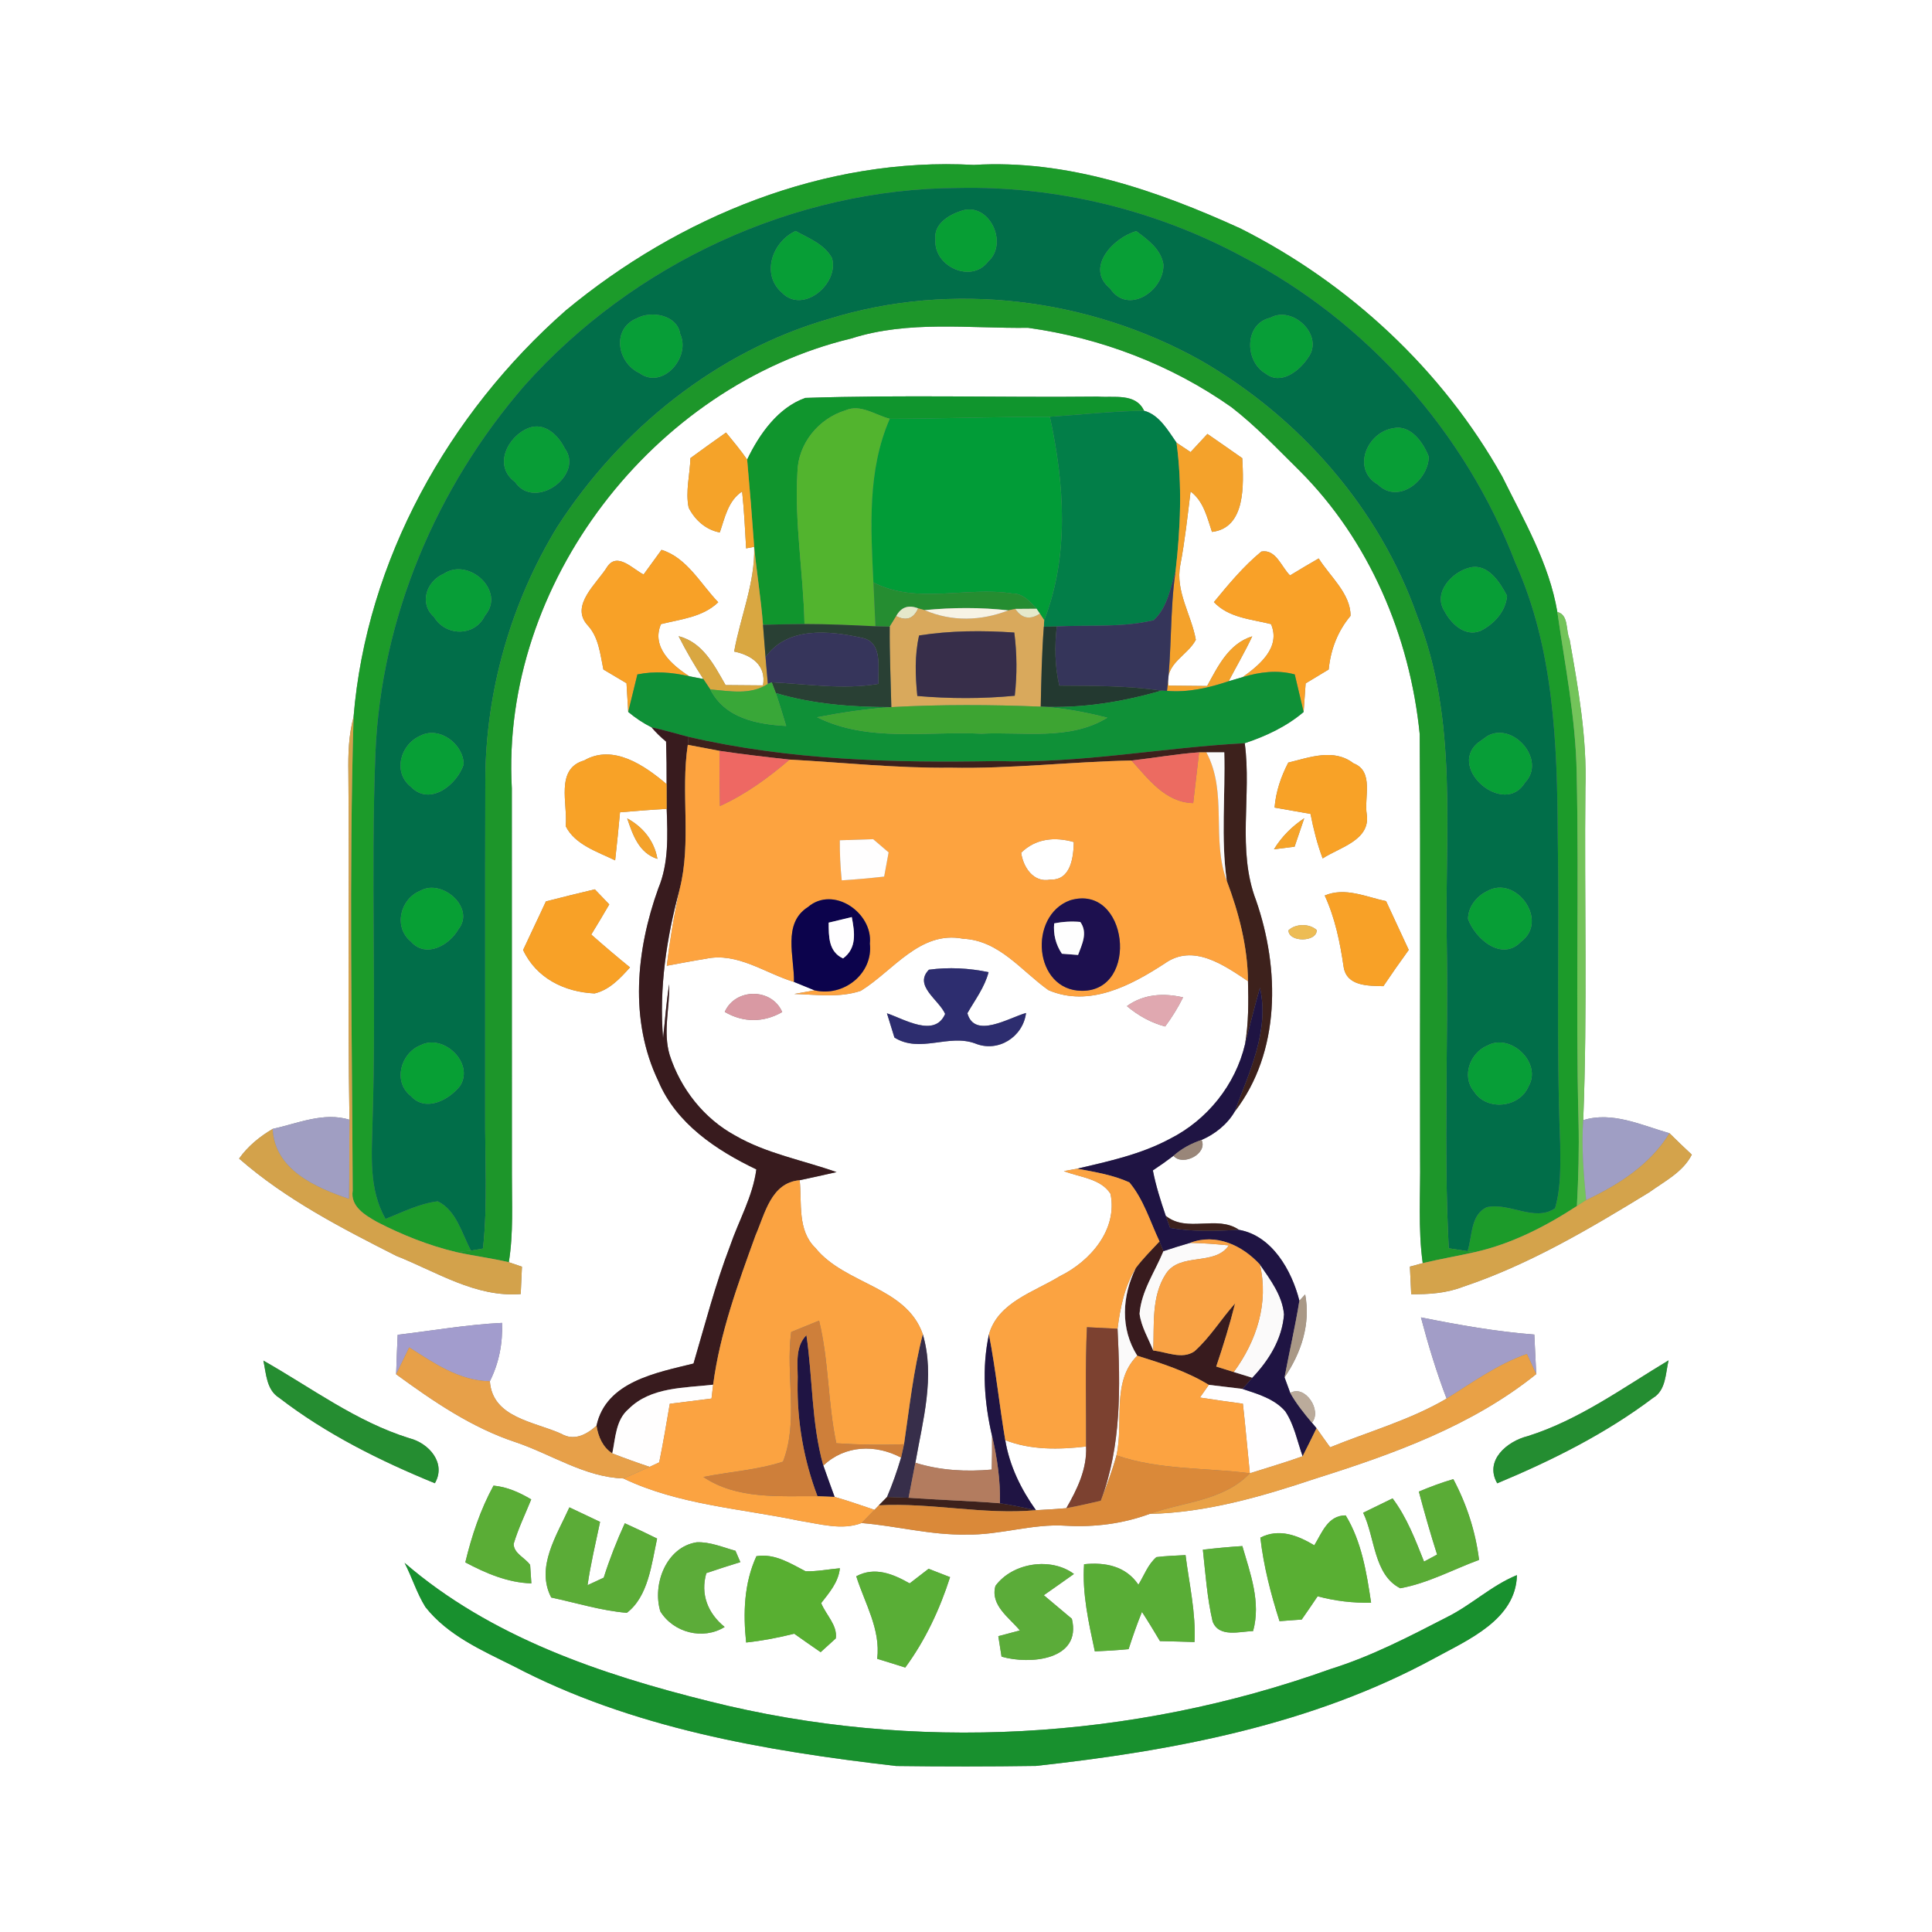 <?xml version="1.0" encoding="UTF-8" ?>
<!DOCTYPE svg PUBLIC "-//W3C//DTD SVG 1.1//EN" "http://www.w3.org/Graphics/SVG/1.1/DTD/svg11.dtd">
<svg width="250pt" height="250pt" viewBox="0 0 250 250" version="1.1" xmlns="http://www.w3.org/2000/svg">
<rect x="0" y="0" width="250" height="250" fill="#808080" stroke="none"/>
<g id="#ffffffff">
<path fill="#ffffff" opacity="1.00" d=" M 0.00 0.00 L 250.00 0.00 L 250.00 250.00 L 0.00 250.00 L 0.00 0.00 M 73.19 40.19 C 58.03 53.53 47.41 72.51 45.75 92.78 C 45.11 95.13 45.04 97.58 45.08 100.00 C 45.22 114.96 44.97 129.93 45.22 144.89 C 41.88 143.86 38.53 145.37 35.29 146.08 C 33.61 147.07 32.08 148.31 30.94 149.92 C 36.97 155.20 44.18 158.91 51.28 162.51 C 56.48 164.57 61.56 167.91 67.38 167.45 C 67.42 166.56 67.50 164.80 67.54 163.91 C 67.11 163.77 66.27 163.48 65.84 163.33 C 66.45 159.58 66.23 155.78 66.24 152.00 C 66.23 135.34 66.24 118.67 66.23 102.00 C 64.76 75.52 84.53 49.96 110.15 43.80 C 117.54 41.43 125.41 42.52 133.04 42.42 C 142.43 43.72 151.59 47.21 159.35 52.69 C 162.52 55.14 165.28 58.07 168.13 60.88 C 177.20 69.92 182.45 82.35 183.71 95.00 C 183.82 113.34 183.72 131.67 183.76 150.00 C 183.82 154.48 183.48 158.99 184.10 163.45 C 183.69 163.56 182.86 163.79 182.44 163.90 C 182.49 164.79 182.57 166.58 182.61 167.47 C 184.88 167.50 187.17 167.34 189.31 166.51 C 197.89 163.64 205.72 158.99 213.40 154.29 C 215.38 152.86 217.77 151.68 218.92 149.41 C 217.94 148.50 216.98 147.58 216.03 146.64 C 212.44 145.62 208.63 143.77 204.87 144.95 C 205.43 130.65 205.00 116.32 205.15 102.01 C 205.37 95.51 204.23 89.09 203.10 82.72 C 202.59 81.59 203.02 79.56 201.52 79.19 C 200.45 72.87 197.18 67.31 194.38 61.65 C 186.65 47.85 174.60 36.67 160.51 29.56 C 149.71 24.64 138.04 20.60 126.01 21.34 C 106.76 20.28 87.85 28.03 73.19 40.19 M 96.68 59.47 C 95.84 58.25 94.88 57.11 93.95 55.97 C 92.40 57.05 90.87 58.17 89.34 59.28 C 89.28 61.42 88.68 63.57 89.11 65.69 C 89.93 67.30 91.34 68.56 93.14 68.90 C 93.80 66.99 94.21 64.79 96.03 63.60 C 96.29 66.04 96.41 68.50 96.55 70.96 L 97.59 70.76 C 97.72 75.45 95.81 79.78 95.00 84.31 C 97.25 84.77 99.19 86.09 98.73 88.69 C 97.11 88.68 95.50 88.67 93.89 88.65 C 92.41 86.07 90.96 83.13 87.81 82.32 C 88.77 84.23 89.85 86.07 91.01 87.86 C 90.56 87.78 89.65 87.60 89.20 87.51 C 86.95 86.07 84.25 83.75 85.53 80.76 C 88.10 80.12 90.95 79.86 92.94 77.93 C 90.65 75.56 88.90 72.17 85.60 71.15 C 84.82 72.21 84.05 73.28 83.28 74.34 C 81.91 73.66 79.90 71.40 78.59 73.32 C 77.27 75.49 73.69 78.35 76.05 80.92 C 77.49 82.48 77.66 84.64 78.08 86.63 C 79.07 87.22 80.07 87.81 81.07 88.41 C 81.14 89.64 81.21 90.88 81.29 92.12 C 82.22 92.90 83.22 93.57 84.30 94.11 C 84.87 94.78 85.50 95.40 86.19 95.96 C 86.25 97.79 86.27 99.63 86.26 101.47 C 83.43 99.07 79.35 96.23 75.59 98.40 C 71.80 99.49 73.50 104.02 73.20 106.90 C 74.38 109.30 77.32 110.22 79.60 111.33 C 79.83 109.26 80.04 107.19 80.23 105.11 C 82.24 104.94 84.25 104.78 86.27 104.67 C 86.39 108.14 86.55 111.69 85.18 114.97 C 82.31 122.95 81.42 132.05 85.19 139.90 C 87.51 145.40 92.69 148.84 97.87 151.32 C 97.41 154.83 95.59 157.94 94.46 161.25 C 92.56 166.21 91.24 171.35 89.74 176.44 C 84.95 177.63 78.42 178.77 77.19 184.48 C 75.91 185.64 74.29 186.50 72.63 185.53 C 69.17 183.96 63.71 183.47 63.39 178.73 C 64.57 176.38 65.07 173.80 64.96 171.18 C 60.42 171.40 55.95 172.19 51.46 172.72 C 51.38 174.42 51.31 176.12 51.26 177.83 C 56.06 181.33 61.03 184.74 66.72 186.62 C 71.35 188.18 75.69 191.15 80.66 191.31 C 87.81 194.73 95.87 195.20 103.53 196.80 C 106.12 197.20 108.96 198.06 111.49 197.08 C 116.01 197.45 120.45 198.66 125.01 198.57 C 129.37 198.67 133.58 197.13 137.95 197.43 C 141.63 197.64 145.30 197.17 148.76 195.90 C 156.12 195.73 163.26 193.66 170.19 191.34 C 180.27 188.16 190.45 184.52 198.79 177.81 C 198.71 176.10 198.62 174.39 198.54 172.69 C 193.60 172.31 188.72 171.44 183.87 170.47 C 184.81 174.02 185.87 177.54 187.19 180.98 C 182.47 183.75 177.16 185.23 172.12 187.28 C 171.52 186.46 170.94 185.63 170.36 184.81 L 169.76 184.09 C 171.11 182.53 168.87 179.12 166.96 180.25 C 166.77 179.75 166.40 178.74 166.22 178.23 C 168.37 175.08 169.61 171.34 168.89 167.50 L 168.14 168.31 C 167.16 164.41 164.60 159.89 160.33 159.14 C 157.45 157.17 153.63 159.57 150.85 157.33 C 150.19 155.40 149.57 153.45 149.18 151.45 C 150.09 150.85 150.98 150.22 151.85 149.56 C 153.04 150.97 156.32 149.28 155.48 147.51 C 157.21 146.76 158.80 145.50 159.76 143.86 C 165.73 136.14 165.61 125.36 162.53 116.50 C 160.04 109.99 161.98 102.92 161.07 96.17 C 163.81 95.26 166.47 94.02 168.69 92.13 C 168.78 90.90 168.86 89.66 168.95 88.43 C 169.94 87.83 170.93 87.23 171.93 86.63 C 172.19 84.05 173.09 81.68 174.76 79.69 C 174.78 76.82 172.10 74.60 170.64 72.26 C 169.39 72.98 168.16 73.71 166.93 74.46 C 165.80 73.36 165.12 71.03 163.22 71.37 C 160.91 73.27 158.98 75.60 157.08 77.91 C 159.00 79.96 161.91 80.11 164.47 80.76 C 165.76 83.78 162.98 86.06 160.80 87.62 C 160.35 87.75 159.44 88.02 158.99 88.15 C 160.00 86.21 161.11 84.32 162.04 82.34 C 158.99 83.29 157.62 86.19 156.20 88.77 C 154.53 88.75 152.86 88.74 151.20 88.72 C 150.68 85.86 153.64 84.89 154.74 82.79 C 154.17 79.55 152.06 76.51 152.73 73.12 C 153.33 69.97 153.67 66.78 154.06 63.60 C 155.74 64.85 156.20 66.94 156.83 68.83 C 161.24 68.31 160.92 62.64 160.75 59.29 C 159.24 58.24 157.75 57.18 156.24 56.15 C 155.51 56.93 154.78 57.71 154.06 58.50 C 153.45 58.09 152.84 57.69 152.24 57.28 C 151.14 55.71 150.01 53.67 148.04 53.15 C 146.97 50.82 144.12 51.49 142.06 51.32 C 129.45 51.45 116.81 51.07 104.21 51.49 C 100.69 52.73 98.25 56.18 96.68 59.47 M 166.70 98.68 C 165.76 100.50 165.09 102.45 164.93 104.50 C 166.48 104.78 168.03 105.05 169.58 105.32 C 169.96 107.27 170.45 109.21 171.15 111.08 C 173.34 109.65 177.35 108.73 176.86 105.39 C 176.49 103.19 177.84 99.81 175.14 98.77 C 172.58 96.80 169.47 98.01 166.70 98.68 M 81.16 105.90 C 81.88 108.03 82.68 110.39 85.07 111.14 C 84.67 108.81 83.20 107.01 81.16 105.90 M 164.85 109.90 C 165.52 109.81 166.85 109.65 167.52 109.56 C 167.94 108.33 168.36 107.11 168.77 105.88 C 167.19 106.93 165.84 108.27 164.85 109.90 M 70.64 116.64 C 69.68 118.74 68.66 120.82 67.69 122.93 C 69.40 126.58 73.04 128.37 76.94 128.55 C 78.87 128.09 80.25 126.60 81.52 125.18 C 79.82 123.80 78.15 122.38 76.51 120.93 C 77.30 119.64 78.08 118.34 78.84 117.03 C 78.21 116.38 77.59 115.73 76.97 115.08 C 74.86 115.57 72.75 116.11 70.64 116.64 M 171.42 115.88 C 172.76 118.80 173.40 121.93 173.86 125.08 C 174.23 127.63 177.02 127.56 179.01 127.61 C 180.08 126.02 181.17 124.46 182.29 122.92 C 181.33 120.81 180.32 118.72 179.36 116.61 C 176.75 116.06 174.06 114.76 171.42 115.88 M 166.73 120.38 C 166.72 121.96 170.43 121.94 170.38 120.35 C 169.44 119.48 167.66 119.50 166.73 120.38 M 34.08 176.06 C 34.45 177.75 34.47 179.85 36.13 180.88 C 42.22 185.57 49.18 189.03 56.27 191.93 C 57.78 189.34 55.52 186.75 52.99 186.11 C 46.09 183.97 40.30 179.58 34.08 176.06 M 197.70 185.83 C 195.03 186.49 192.04 188.97 193.74 191.94 C 200.81 188.99 207.75 185.53 213.89 180.90 C 215.59 179.90 215.51 177.72 215.91 176.03 C 210.00 179.58 204.35 183.73 197.70 185.83 M 183.60 193.01 C 184.32 195.74 185.10 198.46 185.96 201.16 C 185.54 201.38 184.70 201.84 184.27 202.07 C 183.14 199.24 182.05 196.35 180.20 193.89 C 178.93 194.51 177.66 195.13 176.39 195.75 C 177.94 198.92 177.74 203.77 181.19 205.52 C 184.76 204.88 188.00 203.10 191.39 201.85 C 190.94 198.19 189.79 194.65 188.06 191.40 C 186.54 191.84 185.06 192.40 183.60 193.01 M 60.21 202.17 C 62.87 203.58 65.70 204.80 68.76 204.89 C 68.72 204.29 68.64 203.09 68.60 202.50 C 67.95 201.57 66.46 201.01 66.47 199.77 C 67.06 197.79 67.97 195.93 68.74 194.02 C 67.23 193.13 65.63 192.40 63.86 192.24 C 62.16 195.35 61.04 198.73 60.21 202.17 M 71.33 206.72 C 74.58 207.41 77.79 208.42 81.11 208.70 C 83.90 206.58 84.31 202.38 85.03 199.09 C 83.64 198.40 82.25 197.74 80.85 197.11 C 79.80 199.40 78.88 201.75 78.12 204.15 C 77.60 204.39 76.55 204.87 76.03 205.12 C 76.43 202.36 77.08 199.65 77.65 196.93 C 76.32 196.30 75.00 195.68 73.68 195.05 C 72.07 198.64 69.28 202.78 71.33 206.72 M 170.07 199.96 C 167.91 198.67 165.51 197.73 163.09 198.97 C 163.51 202.65 164.44 206.25 165.57 209.78 C 166.52 209.70 167.48 209.64 168.44 209.57 C 169.14 208.58 169.82 207.57 170.50 206.56 C 172.76 207.17 175.08 207.44 177.42 207.39 C 176.84 203.52 176.20 199.48 174.13 196.09 C 171.83 196.09 171.08 198.31 170.07 199.96 M 90.16 199.57 C 86.21 200.17 84.38 205.02 85.45 208.52 C 87.16 211.28 90.99 212.26 93.77 210.53 C 91.59 208.76 90.61 206.30 91.40 203.56 C 92.86 203.07 94.32 202.59 95.80 202.14 C 95.64 201.77 95.33 201.04 95.17 200.67 C 93.53 200.22 91.89 199.50 90.16 199.57 M 155.65 200.53 C 155.99 203.63 156.20 206.77 156.91 209.81 C 157.72 211.95 160.43 211.11 162.15 211.06 C 163.19 207.32 161.79 203.62 160.76 200.06 C 159.05 200.17 157.35 200.33 155.65 200.53 M 149.64 201.49 C 148.54 202.43 148.05 203.86 147.31 205.06 C 145.67 202.64 143.02 202.13 140.28 202.41 C 140.02 206.24 140.88 209.98 141.67 213.69 C 143.13 213.63 144.59 213.54 146.04 213.40 C 146.57 211.77 147.12 210.16 147.77 208.58 C 148.58 209.82 149.34 211.09 150.10 212.36 C 151.59 212.39 153.08 212.43 154.57 212.48 C 154.76 208.68 153.88 204.97 153.41 201.23 C 152.15 201.30 150.89 201.33 149.64 201.49 M 52.35 202.23 C 53.32 204.10 53.93 206.16 55.05 207.95 C 57.94 211.62 62.34 213.55 66.42 215.58 C 81.70 223.61 99.00 226.56 115.96 228.52 C 121.98 228.60 128.01 228.60 134.04 228.51 C 151.78 226.57 169.78 223.20 185.62 214.57 C 189.97 212.19 196.16 209.58 196.29 203.82 C 193.00 205.16 190.41 207.68 187.25 209.25 C 182.36 211.77 177.45 214.33 172.18 215.97 C 146.55 225.16 118.22 226.79 91.78 220.15 C 77.74 216.66 63.48 211.84 52.35 202.23 M 97.88 201.37 C 96.27 204.88 96.15 208.75 96.55 212.54 C 98.65 212.31 100.72 211.92 102.77 211.40 C 103.90 212.20 105.04 213.00 106.19 213.79 C 106.68 213.34 107.66 212.45 108.15 212.01 C 108.40 210.31 106.86 208.95 106.26 207.44 C 107.32 206.08 108.50 204.72 108.68 202.93 C 107.20 203.06 105.73 203.36 104.24 203.32 C 102.24 202.29 100.26 200.99 97.88 201.37 M 110.80 203.97 C 111.91 207.49 113.97 210.82 113.51 214.65 C 114.72 215.02 115.93 215.39 117.14 215.78 C 119.73 212.26 121.61 208.24 122.94 204.08 C 122.01 203.72 121.08 203.36 120.16 203.00 C 119.34 203.63 118.52 204.26 117.71 204.89 C 115.56 203.67 113.19 202.68 110.80 203.97 M 128.81 205.21 C 128.11 207.71 130.59 209.31 131.97 210.98 C 131.27 211.17 129.88 211.54 129.18 211.72 C 129.32 212.60 129.46 213.48 129.60 214.37 C 133.27 215.43 140.00 214.83 138.70 209.47 C 137.49 208.46 136.27 207.44 135.07 206.42 C 136.37 205.50 137.68 204.60 138.97 203.67 C 135.98 201.45 131.02 202.21 128.81 205.21 Z" />
<path fill="#ffffff" opacity="1.00" d=" M 132.14 110.34 C 134.02 108.49 136.50 108.26 138.95 108.96 C 138.91 110.95 138.56 113.93 135.91 113.82 C 133.74 114.27 132.39 112.21 132.14 110.34 Z" />
<path fill="#ffffff" opacity="1.00" d=" M 85.80 134.33 C 85.27 127.84 86.25 121.32 87.95 115.06 C 87.23 118.33 86.68 121.64 86.28 124.97 C 87.97 124.66 89.66 124.33 91.35 124.06 C 95.42 123.19 99.00 125.93 102.74 127.06 C 103.63 127.42 104.52 127.78 105.41 128.15 C 104.75 128.26 103.43 128.50 102.77 128.62 C 105.63 128.69 108.62 129.15 111.39 128.21 C 115.57 125.64 119.04 120.38 124.62 121.47 C 129.32 121.69 132.16 125.64 135.68 128.13 C 140.97 130.38 146.33 127.53 150.72 124.67 C 154.40 122.05 158.38 124.89 161.49 126.96 C 161.56 129.68 161.57 132.42 161.11 135.11 C 159.87 140.38 156.21 144.93 151.39 147.36 C 147.65 149.37 143.47 150.27 139.38 151.23 C 138.95 151.31 138.09 151.46 137.66 151.54 C 139.70 152.34 142.44 152.49 143.70 154.48 C 144.65 159.13 141.06 163.22 137.14 165.14 C 133.83 167.18 129.15 168.50 127.97 172.67 C 127.03 177.00 127.37 181.52 128.37 185.81 C 128.38 187.26 128.37 188.71 128.33 190.16 C 125.01 190.46 121.65 190.28 118.45 189.28 C 119.40 183.83 121.03 178.15 119.41 172.65 C 117.27 166.47 109.34 166.22 105.53 161.50 C 103.15 159.22 103.78 155.68 103.48 152.72 C 105.07 152.37 106.66 152.04 108.25 151.67 C 103.86 150.12 99.18 149.28 95.12 146.93 C 91.08 144.73 88.07 140.89 86.66 136.53 C 85.76 133.54 86.67 130.42 86.60 127.36 C 86.21 129.67 86.07 132.01 85.80 134.33 M 120.20 125.48 C 118.19 127.55 121.48 129.34 122.30 131.20 C 120.96 134.32 117.01 131.87 114.77 131.12 C 115.09 132.16 115.41 133.21 115.74 134.26 C 119.06 136.33 122.71 133.75 126.18 135.02 C 129.14 136.24 132.37 134.20 132.77 131.08 C 130.57 131.69 126.10 134.48 125.18 131.11 C 126.17 129.38 127.41 127.76 127.92 125.80 C 125.39 125.27 122.77 125.13 120.20 125.48 M 93.78 130.94 C 96.17 132.35 98.83 132.33 101.22 130.96 C 99.87 127.82 95.16 127.83 93.78 130.94 M 145.82 130.19 C 147.27 131.41 148.93 132.34 150.77 132.83 C 151.65 131.65 152.43 130.39 153.09 129.06 C 150.56 128.47 147.98 128.63 145.82 130.19 Z" />
<path fill="#ffffff" opacity="1.00" d=" M 130.08 186.36 C 133.43 187.66 137.04 187.58 140.54 187.18 C 140.67 190.08 139.39 192.72 137.98 195.16 C 136.67 195.27 135.36 195.35 134.05 195.42 C 132.11 192.70 130.63 189.67 130.08 186.36 Z" />
<path fill="#ffffff" opacity="1.00" d=" M 106.54 189.64 C 109.34 186.99 113.27 186.86 116.60 188.61 C 116.09 190.34 115.49 192.05 114.78 193.71 C 114.51 193.98 113.98 194.52 113.72 194.79 L 113.16 195.37 C 111.44 194.80 109.74 194.19 108.00 193.70 C 107.50 192.35 107.02 190.99 106.54 189.64 Z" />
</g>
<g id="#1c9b2aff">
<path fill="#1c9b2a" opacity="1.00" d=" M 73.19 40.19 C 87.85 28.03 106.76 20.28 126.01 21.34 C 138.04 20.60 149.71 24.64 160.51 29.56 C 174.60 36.67 186.65 47.85 194.38 61.65 C 197.18 67.31 200.45 72.87 201.52 79.19 C 202.51 86.10 203.90 92.97 204.02 99.98 C 204.35 114.99 203.87 130.02 204.26 145.03 C 204.35 148.71 204.25 152.39 204.05 156.06 C 200.00 158.70 195.62 160.95 190.87 162.02 L 189.90 161.90 C 190.54 159.98 190.25 157.19 192.40 156.21 C 195.31 155.56 198.60 158.16 201.22 156.35 C 202.01 153.65 201.91 150.80 201.89 148.02 C 201.35 134.72 201.81 121.41 201.57 108.11 C 201.51 96.20 201.06 83.90 196.10 72.86 C 189.62 55.95 176.88 41.57 160.80 33.22 C 149.54 27.16 136.77 24.05 123.98 24.32 C 102.78 24.41 81.97 34.09 67.89 49.87 C 56.46 63.04 49.30 79.97 48.58 97.45 C 47.96 113.29 48.72 129.16 48.21 145.01 C 48.12 149.28 47.66 153.85 49.89 157.72 C 52.10 156.86 54.27 155.73 56.65 155.45 C 59.08 156.64 59.75 159.61 60.95 161.83 C 60.48 161.88 59.55 161.98 59.08 162.03 C 55.50 161.18 52.04 159.80 48.77 158.11 C 47.26 157.25 45.31 156.12 45.64 154.07 C 45.55 133.65 45.16 113.19 45.75 92.78 C 47.41 72.51 58.03 53.53 73.19 40.19 Z" />
</g>
<g id="#016e49ff">
<path fill="#016e49" opacity="1.00" d=" M 67.89 49.87 C 81.97 34.09 102.78 24.41 123.98 24.32 C 136.77 24.05 149.54 27.16 160.80 33.22 C 176.88 41.57 189.62 55.95 196.10 72.86 C 201.06 83.90 201.51 96.20 201.57 108.11 C 201.81 121.41 201.35 134.72 201.89 148.02 C 201.91 150.80 202.01 153.65 201.22 156.35 C 198.60 158.16 195.31 155.56 192.40 156.21 C 190.25 157.19 190.54 159.98 189.90 161.90 C 189.29 161.80 188.07 161.62 187.47 161.53 C 186.78 148.37 187.42 135.17 187.21 122.00 C 186.91 107.87 188.76 93.14 183.37 79.68 C 178.47 65.72 168.10 53.96 155.34 46.62 C 140.89 38.56 123.18 36.34 107.32 41.25 C 92.75 45.45 80.29 55.51 72.12 68.16 C 66.11 77.99 62.84 89.44 62.80 100.97 C 62.76 115.32 62.80 129.66 62.78 144.00 C 62.74 149.85 63.13 155.73 62.50 161.56 C 62.11 161.63 61.34 161.76 60.95 161.83 C 59.75 159.61 59.08 156.64 56.65 155.45 C 54.27 155.73 52.10 156.86 49.89 157.72 C 47.66 153.85 48.12 149.28 48.21 145.01 C 48.72 129.16 47.96 113.29 48.58 97.45 C 49.30 79.97 56.46 63.04 67.89 49.87 M 124.36 27.29 C 122.74 27.82 120.78 29.02 121.05 30.99 C 120.75 34.42 125.66 36.76 127.86 33.85 C 130.56 31.45 127.96 26.03 124.36 27.29 M 101.18 37.87 C 103.92 40.70 108.61 36.70 107.66 33.40 C 106.68 31.59 104.66 30.84 102.96 29.89 C 99.97 31.23 98.43 35.48 101.18 37.87 M 143.64 37.32 C 145.97 40.84 150.71 37.57 150.54 34.18 C 150.20 32.22 148.52 31.02 147.04 29.91 C 144.07 30.73 140.37 34.67 143.64 37.32 M 82.39 41.19 C 79.09 42.58 79.87 46.96 82.77 48.29 C 85.75 50.46 89.41 46.21 88.02 43.23 C 87.65 40.75 84.30 40.15 82.39 41.19 M 164.38 41.12 C 160.99 41.87 161.04 46.77 163.76 48.33 C 165.74 49.92 168.19 47.96 169.29 46.25 C 171.37 43.40 167.27 39.48 164.38 41.12 M 68.41 55.38 C 65.67 56.45 63.78 60.29 66.64 62.36 C 69.18 66.15 75.65 61.46 73.07 58.00 C 72.22 56.29 70.46 54.60 68.41 55.38 M 180.30 55.41 C 176.88 55.91 174.85 60.73 178.31 62.71 C 180.95 65.30 184.85 62.16 184.88 59.10 C 184.20 57.28 182.52 54.91 180.30 55.41 M 190.29 73.42 C 187.97 73.91 185.37 76.65 186.90 79.06 C 187.76 80.71 189.57 82.46 191.59 81.63 C 193.32 80.77 194.86 79.10 195.01 77.10 C 194.11 75.37 192.56 72.93 190.29 73.42 M 57.41 74.25 C 55.19 75.19 54.18 78.09 56.16 79.83 C 57.66 82.36 61.44 82.41 62.75 79.66 C 65.49 76.49 60.65 72.06 57.41 74.25 M 54.40 95.20 C 51.80 96.32 50.78 99.95 53.19 101.83 C 55.64 104.35 59.15 101.53 60.00 98.91 C 59.98 96.27 56.85 93.92 54.40 95.20 M 192.43 95.26 C 192.11 95.49 191.48 95.95 191.16 96.18 C 187.36 99.52 194.67 105.71 197.34 101.26 C 200.15 98.33 195.76 93.32 192.43 95.26 M 54.41 115.25 C 51.78 116.30 50.87 119.96 53.18 121.85 C 55.11 124.03 58.13 122.33 59.31 120.26 C 61.56 117.48 57.21 113.67 54.41 115.25 M 192.44 115.31 C 191.06 115.97 189.98 117.34 189.96 118.91 C 190.89 121.49 194.35 124.47 196.83 121.85 C 200.47 119.16 196.18 113.18 192.44 115.31 M 54.42 135.25 C 51.82 136.28 50.81 140.01 53.18 141.84 C 55.10 143.95 58.14 142.32 59.56 140.48 C 61.38 137.52 57.37 133.72 54.42 135.25 M 192.45 135.30 C 190.23 136.23 189.10 139.25 190.72 141.22 C 192.35 143.80 196.62 143.37 197.79 140.58 C 199.58 137.53 195.45 133.62 192.45 135.30 Z" />
</g>
<g id="#079e34ff">
<path fill="#079e34" opacity="1.00" d=" M 124.36 27.29 C 127.96 26.03 130.56 31.45 127.86 33.85 C 125.66 36.76 120.75 34.42 121.05 30.99 C 120.78 29.02 122.74 27.82 124.36 27.29 Z" />
</g>
<g id="#079e36ff">
<path fill="#079e36" opacity="1.00" d=" M 101.18 37.87 C 98.43 35.48 99.97 31.23 102.96 29.89 C 104.66 30.84 106.68 31.59 107.66 33.40 C 108.61 36.70 103.92 40.70 101.18 37.87 Z" />
<path fill="#079e36" opacity="1.00" d=" M 190.29 73.42 C 192.56 72.93 194.11 75.37 195.01 77.10 C 194.86 79.10 193.32 80.77 191.59 81.63 C 189.57 82.46 187.76 80.71 186.90 79.06 C 185.37 76.65 187.97 73.91 190.29 73.42 Z" />
<path fill="#079e36" opacity="1.00" d=" M 192.44 115.31 C 196.18 113.18 200.47 119.16 196.83 121.85 C 194.35 124.47 190.89 121.49 189.96 118.91 C 189.98 117.34 191.06 115.97 192.44 115.31 Z" />
</g>
<g id="#089f36ff">
<path fill="#089f36" opacity="1.00" d=" M 143.64 37.32 C 140.37 34.67 144.07 30.73 147.04 29.91 C 148.52 31.02 150.20 32.22 150.54 34.18 C 150.71 37.57 145.97 40.84 143.64 37.32 Z" />
</g>
<g id="#1d962aff">
<path fill="#1d962a" opacity="1.00" d=" M 107.32 41.25 C 123.18 36.34 140.89 38.56 155.34 46.62 C 168.10 53.96 178.47 65.72 183.37 79.68 C 188.76 93.14 186.91 107.87 187.21 122.00 C 187.42 135.17 186.78 148.37 187.47 161.53 C 188.07 161.62 189.29 161.80 189.90 161.90 L 190.87 162.02 C 188.62 162.53 186.34 162.91 184.10 163.45 C 183.48 158.99 183.82 154.48 183.76 150.00 C 183.72 131.67 183.82 113.34 183.71 95.00 C 182.45 82.35 177.20 69.92 168.13 60.88 C 165.28 58.07 162.52 55.14 159.35 52.69 C 151.59 47.21 142.43 43.72 133.04 42.42 C 125.41 42.52 117.54 41.43 110.15 43.80 C 84.53 49.96 64.76 75.52 66.23 102.00 C 66.24 118.67 66.23 135.34 66.24 152.00 C 66.23 155.78 66.45 159.58 65.84 163.33 C 63.61 162.81 61.33 162.52 59.08 162.03 C 59.55 161.98 60.48 161.88 60.95 161.83 C 61.34 161.76 62.11 161.63 62.50 161.56 C 63.13 155.73 62.74 149.85 62.78 144.00 C 62.80 129.66 62.76 115.32 62.80 100.97 C 62.84 89.44 66.11 77.99 72.12 68.16 C 80.29 55.51 92.75 45.45 107.32 41.25 Z" />
</g>
<g id="#079e37ff">
<path fill="#079e37" opacity="1.00" d=" M 82.39 41.19 C 84.30 40.15 87.65 40.75 88.02 43.23 C 89.41 46.21 85.75 50.46 82.77 48.29 C 79.87 46.96 79.09 42.58 82.39 41.19 Z" />
<path fill="#079e37" opacity="1.00" d=" M 164.38 41.12 C 167.27 39.48 171.37 43.40 169.29 46.25 C 168.19 47.96 165.74 49.92 163.76 48.33 C 161.04 46.77 160.99 41.87 164.38 41.12 Z" />
<path fill="#079e37" opacity="1.00" d=" M 57.41 74.25 C 60.65 72.06 65.49 76.49 62.75 79.66 C 61.44 82.41 57.66 82.36 56.16 79.83 C 54.18 78.09 55.19 75.19 57.41 74.25 Z" />
<path fill="#079e37" opacity="1.00" d=" M 192.43 95.26 C 195.76 93.32 200.15 98.33 197.34 101.26 C 194.67 105.71 187.36 99.52 191.16 96.18 C 191.48 95.95 192.11 95.49 192.43 95.26 Z" />
<path fill="#079e37" opacity="1.00" d=" M 192.45 135.30 C 195.45 133.62 199.58 137.53 197.79 140.58 C 196.62 143.37 192.35 143.80 190.72 141.22 C 189.10 139.25 190.23 136.23 192.45 135.30 Z" />
</g>
<g id="#10952dff">
<path fill="#10952d" opacity="1.00" d=" M 96.68 59.47 C 98.25 56.18 100.69 52.73 104.21 51.49 C 116.81 51.07 129.45 51.45 142.06 51.32 C 144.12 51.49 146.97 50.82 148.04 53.15 C 143.96 53.20 139.91 53.66 135.85 53.93 C 128.94 53.92 122.04 54.18 115.14 54.19 C 113.26 53.72 111.38 52.24 109.40 53.10 C 105.93 54.16 103.28 57.39 103.19 61.06 C 102.79 67.64 103.96 74.18 104.10 80.75 C 102.31 80.76 100.52 80.80 98.73 80.85 C 98.47 77.47 97.92 74.13 97.59 70.76 C 97.32 66.99 97.02 63.23 96.68 59.47 Z" />
</g>
<g id="#52b42eff">
<path fill="#52b42e" opacity="1.00" d=" M 109.40 53.10 C 111.38 52.24 113.26 53.72 115.14 54.19 C 112.22 60.88 112.68 68.27 113.02 75.37 C 113.11 77.26 113.20 79.15 113.28 81.04 C 110.22 80.89 107.16 80.75 104.10 80.75 C 103.96 74.18 102.79 67.64 103.19 61.06 C 103.28 57.39 105.93 54.16 109.40 53.10 Z" />
</g>
<g id="#027e48ff">
<path fill="#027e48" opacity="1.00" d=" M 135.85 53.93 C 139.91 53.66 143.96 53.20 148.04 53.15 C 150.01 53.67 151.14 55.71 152.24 57.28 C 152.99 62.79 152.75 68.39 152.12 73.89 C 151.47 76.10 151.05 78.62 149.29 80.25 C 145.19 81.24 140.93 80.85 136.75 81.06 C 136.33 81.07 135.49 81.09 135.07 81.10 L 135.12 80.25 C 138.39 71.86 137.73 62.56 135.85 53.93 Z" />
</g>
<g id="#019c37ff">
<path fill="#019c37" opacity="1.00" d=" M 115.14 54.19 C 122.04 54.18 128.94 53.92 135.85 53.93 C 137.73 62.56 138.39 71.86 135.12 80.25 L 134.56 79.40 L 134.13 78.77 C 133.28 77.84 132.37 76.78 130.99 76.80 C 125.04 75.86 118.63 78.26 113.02 75.37 C 112.68 68.27 112.22 60.88 115.14 54.19 Z" />
</g>
<g id="#089d36ff">
<path fill="#089d36" opacity="1.00" d=" M 68.41 55.38 C 70.46 54.60 72.22 56.29 73.07 58.00 C 75.65 61.46 69.18 66.15 66.64 62.36 C 63.78 60.29 65.67 56.45 68.41 55.38 Z" />
</g>
<g id="#089e36ff">
<path fill="#089e36" opacity="1.00" d=" M 180.30 55.41 C 182.52 54.91 184.20 57.28 184.88 59.10 C 184.85 62.16 180.95 65.30 178.31 62.71 C 174.85 60.73 176.88 55.91 180.30 55.41 Z" />
</g>
<g id="#f5a329ff">
<path fill="#f5a329" opacity="1.00" d=" M 89.34 59.28 C 90.87 58.17 92.40 57.05 93.95 55.97 C 94.88 57.11 95.84 58.25 96.68 59.47 C 97.02 63.23 97.32 66.99 97.59 70.76 L 96.55 70.96 C 96.41 68.50 96.29 66.04 96.03 63.60 C 94.21 64.79 93.80 66.99 93.14 68.90 C 91.34 68.56 89.93 67.30 89.11 65.69 C 88.68 63.57 89.28 61.42 89.34 59.28 Z" />
<path fill="#f5a329" opacity="1.00" d=" M 164.85 109.90 C 165.84 108.27 167.19 106.93 168.77 105.88 C 168.36 107.11 167.94 108.33 167.52 109.56 C 166.85 109.65 165.52 109.81 164.85 109.90 Z" />
</g>
<g id="#f4a22bff">
<path fill="#f4a22b" opacity="1.00" d=" M 154.06 58.50 C 154.78 57.71 155.51 56.93 156.24 56.15 C 157.75 57.18 159.24 58.24 160.75 59.29 C 160.92 62.64 161.24 68.31 156.83 68.83 C 156.20 66.94 155.74 64.85 154.06 63.60 C 153.67 66.78 153.33 69.97 152.73 73.12 C 152.06 76.51 154.17 79.55 154.74 82.79 C 153.64 84.89 150.68 85.86 151.20 88.72 C 152.86 88.74 154.53 88.75 156.20 88.77 C 157.62 86.19 158.99 83.29 162.04 82.34 C 161.11 84.32 160.00 86.21 158.99 88.15 C 156.42 89.01 153.74 89.63 151.01 89.40 C 151.65 84.25 151.37 79.03 152.12 73.89 C 152.75 68.39 152.99 62.79 152.24 57.28 C 152.84 57.69 153.45 58.09 154.06 58.50 Z" />
<path fill="#f4a22b" opacity="1.00" d=" M 81.16 105.90 C 83.20 107.01 84.67 108.81 85.07 111.14 C 82.68 110.39 81.88 108.03 81.16 105.90 Z" />
</g>
<g id="#f8a127ff">
<path fill="#f8a127" opacity="1.00" d=" M 85.60 71.15 C 88.90 72.17 90.65 75.56 92.94 77.93 C 90.95 79.86 88.10 80.12 85.53 80.76 C 84.25 83.75 86.95 86.07 89.20 87.51 C 86.99 87.00 84.72 86.81 82.48 87.27 C 82.08 88.88 81.68 90.50 81.29 92.12 C 81.21 90.88 81.14 89.64 81.07 88.41 C 80.07 87.81 79.07 87.22 78.08 86.63 C 77.66 84.64 77.49 82.48 76.05 80.92 C 73.69 78.35 77.27 75.49 78.59 73.32 C 79.90 71.40 81.91 73.66 83.28 74.34 C 84.05 73.28 84.82 72.21 85.60 71.15 Z" />
<path fill="#f8a127" opacity="1.00" d=" M 70.64 116.64 C 72.75 116.11 74.86 115.57 76.97 115.08 C 77.59 115.73 78.21 116.38 78.84 117.03 C 78.08 118.34 77.30 119.64 76.51 120.93 C 78.15 122.38 79.82 123.80 81.52 125.18 C 80.25 126.60 78.87 128.09 76.94 128.55 C 73.04 128.37 69.40 126.58 67.69 122.93 C 68.66 120.82 69.68 118.74 70.64 116.64 Z" />
<path fill="#f8a127" opacity="1.00" d=" M 171.42 115.88 C 174.06 114.76 176.75 116.06 179.36 116.61 C 180.32 118.72 181.33 120.81 182.29 122.92 C 181.17 124.46 180.08 126.02 179.01 127.61 C 177.02 127.56 174.23 127.63 173.86 125.08 C 173.40 121.93 172.76 118.80 171.42 115.88 Z" />
</g>
<g id="#d9a741ff">
<path fill="#d9a741" opacity="1.00" d=" M 97.59 70.76 C 97.92 74.13 98.47 77.47 98.73 80.85 C 98.84 82.24 98.95 83.64 99.06 85.03 C 99.14 85.90 99.28 87.64 99.36 88.50 C 97.11 89.98 94.41 89.42 91.91 89.21 C 91.69 88.88 91.24 88.20 91.01 87.86 C 89.85 86.07 88.77 84.23 87.81 82.32 C 90.96 83.13 92.41 86.07 93.89 88.65 C 95.50 88.67 97.11 88.68 98.73 88.69 C 99.19 86.09 97.25 84.77 95.00 84.31 C 95.81 79.78 97.72 75.45 97.59 70.76 Z" />
</g>
<g id="#f9a128ff">
<path fill="#f9a128" opacity="1.00" d=" M 157.08 77.91 C 158.98 75.60 160.91 73.27 163.22 71.37 C 165.12 71.03 165.80 73.36 166.93 74.46 C 168.16 73.71 169.39 72.98 170.64 72.26 C 172.10 74.60 174.78 76.82 174.76 79.69 C 173.09 81.68 172.19 84.05 171.93 86.63 C 170.93 87.23 169.94 87.83 168.95 88.43 C 168.86 89.66 168.78 90.90 168.69 92.13 C 168.31 90.51 167.92 88.89 167.54 87.27 C 165.30 86.66 162.99 86.95 160.80 87.62 C 162.98 86.06 165.76 83.78 164.47 80.76 C 161.91 80.11 159.00 79.96 157.08 77.91 Z" />
</g>
<g id="#35355aff">
<path fill="#35355a" opacity="1.00" d=" M 149.29 80.25 C 151.05 78.62 151.47 76.10 152.12 73.89 C 151.37 79.03 151.65 84.25 151.01 89.40 L 150.28 89.37 C 145.91 88.72 141.48 88.75 137.07 88.72 C 136.49 86.20 136.45 83.62 136.75 81.06 C 140.93 80.85 145.19 81.24 149.29 80.25 Z" />
</g>
<g id="#258d31ff">
<path fill="#258d31" opacity="1.00" d=" M 113.02 75.37 C 118.63 78.26 125.04 75.86 130.99 76.80 C 132.37 76.78 133.28 77.84 134.13 78.77 C 133.44 78.78 132.07 78.79 131.38 78.79 L 130.49 78.98 C 126.88 78.58 123.25 78.60 119.64 78.95 L 118.81 78.72 C 117.54 78.23 116.60 78.57 115.97 79.72 C 115.76 80.07 115.34 80.75 115.13 81.09 C 114.67 81.07 113.74 81.05 113.28 81.04 C 113.20 79.15 113.11 77.26 113.02 75.37 Z" />
<path fill="#258d31" opacity="1.00" d=" M 34.08 176.06 C 40.30 179.58 46.09 183.97 52.99 186.11 C 55.52 186.75 57.78 189.34 56.27 191.93 C 49.18 189.03 42.22 185.57 36.13 180.88 C 34.47 179.85 34.45 177.75 34.08 176.06 Z" />
</g>
<g id="#e5e8caff">
<path fill="#e5e8ca" opacity="1.00" d=" M 115.97 79.72 C 116.60 78.57 117.54 78.23 118.81 78.72 C 118.22 80.06 117.27 80.40 115.97 79.72 Z" />
</g>
<g id="#d9a95cff">
<path fill="#d9a95c" opacity="1.00" d=" M 118.81 78.72 L 119.64 78.95 C 123.15 80.47 126.96 80.36 130.49 78.98 L 131.38 78.79 C 132.23 80.04 133.28 80.24 134.56 79.40 L 135.12 80.25 L 135.07 81.10 C 134.81 84.54 134.74 87.99 134.67 91.44 C 128.23 91.18 121.78 91.15 115.34 91.50 C 115.26 88.03 115.10 84.56 115.13 81.09 C 115.34 80.75 115.76 80.07 115.97 79.72 C 117.27 80.40 118.22 80.06 118.81 78.72 M 118.93 82.23 C 118.34 84.81 118.44 87.45 118.70 90.06 C 122.89 90.42 127.11 90.43 131.31 90.03 C 131.62 87.31 131.60 84.57 131.25 81.85 C 127.14 81.57 123.00 81.59 118.93 82.23 Z" />
</g>
<g id="#f7f3e5ff">
<path fill="#f7f3e5" opacity="1.00" d=" M 119.64 78.95 C 123.25 78.60 126.88 78.58 130.49 78.98 C 126.96 80.36 123.15 80.47 119.64 78.95 Z" />
</g>
<g id="#e5e9cbff">
<path fill="#e5e9cb" opacity="1.00" d=" M 131.38 78.79 C 132.07 78.79 133.44 78.78 134.13 78.77 L 134.56 79.40 C 133.28 80.24 132.23 80.04 131.38 78.79 Z" />
</g>
<g id="#73c45aff">
<path fill="#73c45a" opacity="1.00" d=" M 201.52 79.19 C 203.02 79.56 202.59 81.59 203.10 82.72 C 204.23 89.09 205.37 95.51 205.15 102.01 C 205.00 116.32 205.43 130.65 204.87 144.95 C 204.63 148.40 204.92 151.85 205.25 155.29 C 204.95 155.48 204.35 155.87 204.05 156.06 C 204.25 152.39 204.35 148.71 204.26 145.03 C 203.87 130.02 204.35 114.99 204.02 99.98 C 203.90 92.97 202.51 86.10 201.52 79.19 Z" />
</g>
<g id="#294034ff">
<path fill="#294034" opacity="1.00" d=" M 98.73 80.85 C 100.52 80.80 102.31 80.76 104.10 80.75 C 107.16 80.75 110.22 80.89 113.28 81.04 C 113.74 81.05 114.67 81.07 115.13 81.09 C 115.10 84.56 115.26 88.03 115.34 91.50 C 110.31 91.50 105.23 91.13 100.39 89.68 C 100.26 89.33 99.99 88.64 99.86 88.29 C 104.47 88.51 109.08 89.27 113.68 88.49 C 113.54 86.45 114.31 83.13 111.56 82.54 C 107.34 81.61 101.91 81.02 99.06 85.03 C 98.95 83.64 98.84 82.24 98.73 80.85 Z" />
</g>
<g id="#233930ff">
<path fill="#233930" opacity="1.00" d=" M 135.07 81.10 C 135.49 81.09 136.33 81.07 136.75 81.06 C 136.45 83.62 136.49 86.20 137.07 88.72 C 141.48 88.75 145.91 88.72 150.28 89.37 C 145.21 90.84 139.97 91.68 134.67 91.44 C 134.74 87.99 134.81 84.54 135.07 81.10 Z" />
</g>
<g id="#36355bff">
<path fill="#36355b" opacity="1.00" d=" M 99.06 85.03 C 101.91 81.02 107.34 81.61 111.56 82.54 C 114.31 83.13 113.54 86.45 113.68 88.49 C 109.08 89.27 104.47 88.51 99.86 88.29 L 99.36 88.50 C 99.28 87.64 99.14 85.90 99.06 85.03 Z" />
</g>
<g id="#372e4aff">
<path fill="#372e4a" opacity="1.00" d=" M 118.93 82.23 C 123.00 81.59 127.14 81.57 131.25 81.85 C 131.60 84.57 131.62 87.31 131.31 90.03 C 127.11 90.43 122.89 90.42 118.70 90.06 C 118.44 87.45 118.34 84.81 118.93 82.23 Z" />
<path fill="#372e4a" opacity="1.00" d=" M 116.98 186.88 C 117.68 182.12 118.19 177.32 119.41 172.65 C 121.03 178.15 119.40 183.83 118.45 189.28 C 118.16 190.79 117.86 192.30 117.57 193.81 C 116.87 193.79 115.47 193.74 114.78 193.71 C 115.49 192.05 116.09 190.34 116.60 188.61 C 116.70 188.18 116.88 187.31 116.98 186.88 Z" />
</g>
<g id="#0f9037ff">
<path fill="#0f9037" opacity="1.00" d=" M 82.48 87.27 C 84.72 86.81 86.99 87.00 89.20 87.51 C 89.65 87.60 90.56 87.78 91.01 87.86 C 91.24 88.20 91.69 88.88 91.91 89.21 C 93.80 92.94 97.93 93.73 101.73 93.94 C 101.30 92.51 100.87 91.09 100.39 89.68 C 105.23 91.13 110.31 91.50 115.34 91.50 C 112.11 91.71 108.91 92.20 105.73 92.81 C 112.34 96.09 119.91 94.59 127.00 94.94 C 132.42 94.67 138.42 95.87 143.29 92.87 C 140.46 92.15 137.58 91.60 134.67 91.44 C 139.97 91.68 145.21 90.84 150.28 89.37 L 151.01 89.40 C 153.74 89.63 156.42 89.01 158.99 88.15 C 159.44 88.02 160.35 87.75 160.80 87.62 C 162.99 86.95 165.30 86.66 167.54 87.27 C 167.92 88.89 168.31 90.51 168.69 92.13 C 166.47 94.02 163.81 95.26 161.07 96.17 C 150.36 96.73 139.76 98.84 129.00 98.48 C 115.64 98.74 102.17 98.37 89.10 95.35 C 87.50 94.93 85.91 94.46 84.30 94.11 C 83.22 93.57 82.22 92.90 81.29 92.12 C 81.68 90.50 82.08 88.88 82.48 87.27 Z" />
</g>
<g id="#39a738ff">
<path fill="#39a738" opacity="1.00" d=" M 99.36 88.50 L 99.86 88.29 C 99.99 88.64 100.26 89.33 100.39 89.68 C 100.87 91.09 101.30 92.51 101.73 93.94 C 97.93 93.73 93.80 92.94 91.91 89.21 C 94.41 89.42 97.11 89.98 99.36 88.50 Z" />
</g>
<g id="#3da432ff">
<path fill="#3da432" opacity="1.00" d=" M 115.34 91.50 C 121.78 91.15 128.23 91.18 134.67 91.44 C 137.58 91.60 140.46 92.15 143.29 92.87 C 138.42 95.87 132.42 94.67 127.00 94.94 C 119.91 94.59 112.34 96.09 105.73 92.81 C 108.91 92.20 112.11 91.71 115.34 91.50 Z" />
</g>
<g id="#d3a24bff">
<path fill="#d3a24b" opacity="1.00" d=" M 45.08 100.00 C 45.04 97.58 45.11 95.13 45.75 92.78 C 45.16 113.19 45.55 133.65 45.64 154.07 C 45.31 156.12 47.26 157.25 48.77 158.11 C 52.04 159.80 55.50 161.18 59.08 162.03 C 61.33 162.52 63.61 162.81 65.84 163.33 C 66.27 163.48 67.11 163.77 67.54 163.91 C 67.50 164.80 67.42 166.56 67.38 167.45 C 61.56 167.91 56.48 164.57 51.28 162.51 C 44.18 158.91 36.97 155.20 30.94 149.92 C 32.08 148.31 33.61 147.07 35.29 146.08 C 35.53 151.34 40.84 153.67 45.15 155.12 C 45.23 151.71 45.17 148.30 45.22 144.89 C 44.97 129.93 45.22 114.96 45.08 100.00 Z" />
</g>
<g id="#381b1eff">
<path fill="#381b1e" opacity="1.00" d=" M 84.30 94.11 C 85.91 94.46 87.50 94.93 89.10 95.35 L 89.00 96.38 C 88.06 102.58 89.50 108.94 87.95 115.06 C 86.25 121.32 85.27 127.84 85.80 134.33 C 86.07 132.01 86.21 129.67 86.60 127.36 C 86.67 130.42 85.76 133.54 86.66 136.53 C 88.07 140.89 91.08 144.73 95.12 146.93 C 99.18 149.28 103.86 150.12 108.25 151.67 C 106.66 152.04 105.07 152.37 103.48 152.72 C 99.77 153.04 99.00 157.03 97.77 159.85 C 95.49 166.14 93.16 172.50 92.28 179.18 C 88.55 179.61 84.21 179.46 81.35 182.32 C 79.67 183.74 79.65 186.08 79.23 188.07 C 77.99 187.26 77.41 185.91 77.19 184.48 C 78.42 178.77 84.95 177.63 89.74 176.44 C 91.24 171.35 92.56 166.21 94.46 161.25 C 95.59 157.94 97.41 154.83 97.87 151.32 C 92.69 148.84 87.51 145.40 85.19 139.90 C 81.42 132.05 82.31 122.95 85.18 114.97 C 86.55 111.69 86.39 108.14 86.27 104.67 C 86.26 103.60 86.26 102.53 86.26 101.47 C 86.27 99.63 86.25 97.79 86.19 95.96 C 85.50 95.40 84.87 94.78 84.30 94.11 Z" />
<path fill="#381b1e" opacity="1.00" d=" M 146.97 164.08 C 147.90 162.85 148.99 161.76 150.04 160.64 C 150.17 160.95 150.42 161.58 150.55 161.90 C 149.46 164.56 147.68 167.06 147.46 170.00 C 147.68 171.70 148.61 173.19 149.23 174.76 C 150.96 174.93 152.95 175.96 154.56 174.86 C 156.59 173.05 158.01 170.68 159.82 168.66 C 159.13 171.42 158.29 174.14 157.38 176.83 C 157.94 177.00 159.08 177.36 159.65 177.54 C 160.25 177.72 161.45 178.09 162.05 178.28 C 161.74 178.64 161.11 179.36 160.79 179.73 C 159.33 179.53 157.87 179.39 156.42 179.20 C 153.55 177.45 150.35 176.42 147.16 175.43 C 144.94 171.92 145.19 167.72 146.97 164.08 Z" />
</g>
<g id="#079f36ff">
<path fill="#079f36" opacity="1.00" d=" M 54.40 95.20 C 56.85 93.92 59.98 96.27 60.00 98.91 C 59.15 101.53 55.64 104.35 53.19 101.83 C 50.78 99.95 51.80 96.32 54.40 95.20 Z" />
</g>
<g id="#3d211cff">
<path fill="#3d211c" opacity="1.00" d=" M 89.10 95.35 C 102.17 98.37 115.64 98.74 129.00 98.48 C 139.76 98.84 150.36 96.73 161.07 96.17 C 161.98 102.92 160.04 109.99 162.53 116.50 C 165.61 125.36 165.73 136.14 159.76 143.86 C 161.63 138.75 164.30 133.40 163.04 127.82 C 162.34 130.23 161.75 132.68 161.11 135.11 C 161.57 132.42 161.56 129.68 161.49 126.96 C 161.44 122.49 160.31 118.13 158.74 113.97 C 157.97 108.46 158.57 102.89 158.42 97.35 C 157.65 97.35 156.87 97.35 156.10 97.35 L 155.16 97.35 C 152.23 97.56 149.34 98.08 146.42 98.41 C 138.61 98.56 130.82 99.50 123.00 99.34 C 116.04 99.42 109.11 98.67 102.17 98.29 C 99.14 97.96 96.12 97.61 93.11 97.16 C 91.74 96.91 90.37 96.64 89.00 96.38 L 89.10 95.35 Z" />
<path fill="#3d211c" opacity="1.00" d=" M 150.85 157.33 C 153.63 159.57 157.45 157.17 160.33 159.14 C 157.36 159.30 154.36 159.41 151.41 158.89 C 151.27 158.50 150.99 157.72 150.85 157.33 Z" />
<path fill="#3d211c" opacity="1.00" d=" M 113.72 194.79 C 113.98 194.52 114.51 193.98 114.78 193.71 C 115.47 193.74 116.87 193.79 117.57 193.81 C 121.51 194.10 125.46 194.20 129.39 194.52 C 130.96 194.75 132.50 195.09 134.05 195.42 C 127.25 196.04 120.51 194.42 113.72 194.79 Z" />
</g>
<g id="#fda33fff">
<path fill="#fda33f" opacity="1.00" d=" M 89.00 96.38 C 90.37 96.64 91.74 96.91 93.11 97.16 C 93.09 99.54 93.11 101.92 93.16 104.30 C 96.47 102.79 99.42 100.65 102.17 98.29 C 109.11 98.67 116.04 99.42 123.00 99.34 C 130.82 99.50 138.61 98.56 146.42 98.41 C 148.61 100.82 150.81 103.84 154.40 103.92 C 154.66 101.73 154.91 99.54 155.16 97.35 L 156.10 97.35 C 158.88 102.52 156.72 108.60 158.74 113.97 C 160.31 118.13 161.44 122.49 161.49 126.96 C 158.38 124.89 154.40 122.05 150.72 124.67 C 146.33 127.53 140.97 130.38 135.68 128.13 C 132.16 125.64 129.32 121.69 124.62 121.47 C 119.04 120.38 115.57 125.64 111.39 128.21 C 108.62 129.15 105.63 128.69 102.77 128.62 C 103.43 128.50 104.75 128.26 105.41 128.15 C 109.14 129.03 113.00 126.01 112.56 122.10 C 112.97 118.11 107.82 114.56 104.55 117.37 C 101.21 119.49 102.80 123.85 102.74 127.06 C 99.00 125.93 95.42 123.19 91.35 124.06 C 89.66 124.33 87.97 124.66 86.28 124.97 C 86.68 121.64 87.23 118.33 87.95 115.06 C 89.50 108.94 88.06 102.58 89.00 96.38 M 108.67 108.73 C 108.66 110.46 108.74 112.19 108.92 113.92 C 110.75 113.80 112.58 113.64 114.41 113.43 C 114.60 112.38 114.80 111.34 114.99 110.30 C 114.49 109.87 113.49 109.01 112.99 108.59 C 111.55 108.63 110.11 108.68 108.67 108.73 M 132.14 110.34 C 132.39 112.21 133.74 114.27 135.91 113.82 C 138.56 113.93 138.91 110.95 138.95 108.96 C 136.50 108.26 134.02 108.49 132.14 110.34 M 138.47 116.50 C 133.01 118.49 133.75 128.18 140.00 128.21 C 147.53 128.26 145.97 114.24 138.47 116.50 Z" />
</g>
<g id="#fbfafaff">
<path fill="#fbfafa" opacity="1.00" d=" M 156.10 97.35 C 156.87 97.35 157.65 97.35 158.42 97.35 C 158.57 102.89 157.97 108.46 158.74 113.97 C 156.72 108.60 158.88 102.52 156.10 97.35 Z" />
<path fill="#fbfafa" opacity="1.00" d=" M 150.55 161.90 C 151.69 161.52 152.84 161.16 153.99 160.83 C 155.67 160.85 157.34 160.99 159.01 161.15 C 157.20 163.87 152.70 162.00 150.86 164.84 C 148.96 167.77 149.37 171.44 149.23 174.76 C 148.61 173.19 147.68 171.70 147.46 170.00 C 147.68 167.06 149.46 164.56 150.55 161.90 Z" />
<path fill="#fbfafa" opacity="1.00" d=" M 144.61 171.94 C 144.95 169.22 145.52 166.45 146.97 164.08 C 145.19 167.72 144.94 171.92 147.16 175.43 C 143.78 178.77 145.44 184.08 144.47 188.32 C 143.93 190.32 143.19 192.27 142.44 194.20 C 145.13 187.09 144.98 179.41 144.61 171.94 Z" />
<path fill="#fbfafa" opacity="1.00" d=" M 159.65 177.54 C 162.61 173.51 164.20 168.59 163.03 163.63 C 164.38 165.59 165.94 167.64 166.15 170.09 C 165.91 173.27 164.20 176.02 162.05 178.28 C 161.45 178.09 160.25 177.72 159.65 177.54 Z" />
</g>
<g id="#f8a227ff">
<path fill="#f8a227" opacity="1.00" d=" M 75.59 98.40 C 79.35 96.23 83.43 99.07 86.26 101.47 C 86.26 102.53 86.26 103.60 86.27 104.67 C 84.25 104.78 82.24 104.94 80.23 105.11 C 80.04 107.19 79.83 109.26 79.60 111.33 C 77.32 110.22 74.38 109.30 73.20 106.90 C 73.50 104.02 71.80 99.49 75.59 98.40 Z" />
<path fill="#f8a227" opacity="1.00" d=" M 166.70 98.68 C 169.47 98.01 172.58 96.80 175.14 98.77 C 177.84 99.81 176.49 103.19 176.86 105.39 C 177.35 108.73 173.34 109.65 171.15 111.08 C 170.45 109.21 169.96 107.27 169.58 105.32 C 168.03 105.05 166.48 104.78 164.93 104.50 C 165.09 102.45 165.76 100.50 166.70 98.68 Z" />
</g>
<g id="#ee6863ff">
<path fill="#ee6863" opacity="1.00" d=" M 93.11 97.16 C 96.12 97.61 99.14 97.96 102.17 98.29 C 99.42 100.65 96.47 102.79 93.16 104.30 C 93.11 101.92 93.09 99.54 93.11 97.16 Z" />
</g>
<g id="#ec6b61ff">
<path fill="#ec6b61" opacity="1.00" d=" M 146.42 98.41 C 149.34 98.08 152.23 97.56 155.16 97.35 C 154.91 99.54 154.66 101.73 154.40 103.92 C 150.81 103.84 148.61 100.82 146.42 98.41 Z" />
</g>
<g id="#fffefeff">
<path fill="#fffefe" opacity="1.00" d=" M 108.67 108.73 C 110.11 108.68 111.55 108.63 112.99 108.59 C 113.49 109.01 114.49 109.87 114.99 110.30 C 114.80 111.34 114.60 112.38 114.41 113.43 C 112.58 113.64 110.75 113.80 108.92 113.92 C 108.74 112.19 108.66 110.46 108.67 108.73 Z" />
<path fill="#fffefe" opacity="1.00" d=" M 81.35 182.32 C 84.21 179.46 88.55 179.61 92.28 179.18 C 92.23 179.62 92.12 180.52 92.07 180.97 C 90.27 181.20 88.47 181.42 86.67 181.65 C 86.24 184.18 85.82 186.71 85.30 189.23 C 84.99 189.38 84.37 189.67 84.06 189.81 C 82.44 189.27 80.83 188.69 79.23 188.07 C 79.65 186.08 79.67 183.74 81.35 182.32 Z" />
</g>
<g id="#079f34ff">
<path fill="#079f34" opacity="1.00" d=" M 54.41 115.25 C 57.21 113.67 61.56 117.48 59.31 120.26 C 58.13 122.33 55.11 124.03 53.18 121.85 C 50.87 119.96 51.78 116.30 54.41 115.25 Z" />
<path fill="#079f34" opacity="1.00" d=" M 54.42 135.25 C 57.37 133.72 61.38 137.52 59.56 140.48 C 58.14 142.32 55.10 143.95 53.18 141.84 C 50.81 140.01 51.82 136.28 54.42 135.25 Z" />
</g>
<g id="#1d104fff">
<path fill="#1d104f" opacity="1.00" d=" M 138.47 116.50 C 145.97 114.24 147.53 128.26 140.00 128.21 C 133.75 128.18 133.01 118.49 138.47 116.50 M 136.41 119.49 C 136.28 120.89 136.62 122.24 137.41 123.41 C 137.93 123.45 138.98 123.53 139.50 123.57 C 140.01 122.18 140.79 120.70 139.79 119.30 C 138.66 119.20 137.53 119.26 136.41 119.49 Z" />
</g>
<g id="#0c034cff">
<path fill="#0c034c" opacity="1.00" d=" M 104.55 117.37 C 107.82 114.56 112.97 118.11 112.56 122.10 C 113.00 126.01 109.14 129.03 105.41 128.15 C 104.52 127.78 103.63 127.42 102.74 127.06 C 102.80 123.85 101.21 119.49 104.55 117.37 M 107.23 119.39 C 107.24 121.18 107.20 123.14 109.09 124.02 C 110.91 122.68 110.59 120.62 110.22 118.67 C 109.48 118.85 107.98 119.21 107.23 119.39 Z" />
</g>
<g id="#fffeffff">
<path fill="#fffeff" opacity="1.00" d=" M 107.23 119.39 C 107.98 119.21 109.48 118.85 110.22 118.67 C 110.59 120.62 110.91 122.68 109.09 124.02 C 107.20 123.14 107.24 121.18 107.23 119.39 Z" />
<path fill="#fffeff" opacity="1.00" d=" M 155.27 180.84 C 155.56 180.43 156.13 179.61 156.42 179.20 C 157.87 179.39 159.33 179.53 160.79 179.73 C 162.75 180.38 164.91 181.00 166.31 182.62 C 167.48 184.37 167.86 186.48 168.56 188.44 C 166.31 189.25 164.01 189.91 161.73 190.64 C 161.42 187.64 161.17 184.64 160.83 181.64 C 158.97 181.39 157.12 181.13 155.27 180.84 Z" />
</g>
<g id="#fefefeff">
<path fill="#fefefe" opacity="1.00" d=" M 136.41 119.49 C 137.53 119.26 138.66 119.20 139.79 119.30 C 140.79 120.70 140.01 122.18 139.50 123.57 C 138.98 123.53 137.93 123.45 137.41 123.41 C 136.62 122.24 136.28 120.89 136.41 119.49 Z" />
</g>
<g id="#edbc54ff">
<path fill="#edbc54" opacity="1.00" d=" M 166.73 120.38 C 167.66 119.50 169.44 119.48 170.38 120.35 C 170.43 121.94 166.72 121.96 166.73 120.38 Z" />
</g>
<g id="#2d2d6fff">
<path fill="#2d2d6f" opacity="1.00" d=" M 120.20 125.48 C 122.77 125.13 125.39 125.27 127.92 125.80 C 127.41 127.76 126.17 129.38 125.18 131.11 C 126.10 134.48 130.57 131.69 132.77 131.08 C 132.37 134.20 129.14 136.24 126.18 135.02 C 122.71 133.75 119.06 136.33 115.74 134.26 C 115.41 133.21 115.09 132.16 114.77 131.12 C 117.01 131.87 120.96 134.32 122.30 131.20 C 121.48 129.34 118.19 127.55 120.20 125.48 Z" />
</g>
<g id="#1f1443ff">
<path fill="#1f1443" opacity="1.00" d=" M 163.04 127.82 C 164.30 133.40 161.63 138.75 159.76 143.86 C 158.80 145.50 157.21 146.76 155.48 147.51 C 154.15 147.96 152.90 148.62 151.85 149.56 C 150.98 150.22 150.09 150.85 149.18 151.45 C 149.57 153.45 150.19 155.40 150.85 157.33 C 150.99 157.72 151.27 158.50 151.41 158.89 C 154.36 159.41 157.36 159.30 160.33 159.14 C 164.60 159.89 167.16 164.41 168.14 168.31 C 167.61 171.64 166.84 174.92 166.22 178.23 C 166.40 178.74 166.77 179.75 166.96 180.25 C 167.74 181.63 168.74 182.88 169.76 184.09 L 170.36 184.81 C 169.77 186.02 169.17 187.24 168.56 188.44 C 167.86 186.48 167.48 184.37 166.31 182.62 C 164.91 181.00 162.75 180.38 160.79 179.73 C 161.11 179.36 161.74 178.64 162.05 178.28 C 164.20 176.02 165.91 173.27 166.15 170.09 C 165.94 167.64 164.38 165.59 163.03 163.63 C 160.74 161.14 157.35 159.55 153.99 160.83 C 152.84 161.16 151.69 161.52 150.55 161.90 C 150.42 161.58 150.17 160.95 150.04 160.64 C 148.82 158.06 147.99 155.21 146.14 153.00 C 144.01 152.03 141.66 151.65 139.38 151.23 C 143.47 150.27 147.65 149.37 151.39 147.36 C 156.21 144.93 159.87 140.38 161.11 135.11 C 161.75 132.68 162.34 130.23 163.04 127.82 Z" />
<path fill="#1f1443" opacity="1.00" d=" M 103.21 178.98 C 103.32 176.90 102.72 174.43 104.35 172.77 C 105.18 178.38 104.99 184.15 106.54 189.64 C 107.02 190.99 107.50 192.35 108.00 193.70 C 107.44 193.68 106.33 193.64 105.78 193.61 C 104.01 188.94 103.14 183.98 103.21 178.98 Z" />
<path fill="#1f1443" opacity="1.00" d=" M 127.97 172.67 C 128.85 177.21 129.32 181.81 130.08 186.36 C 130.63 189.67 132.11 192.70 134.05 195.42 C 132.50 195.09 130.96 194.75 129.39 194.52 C 129.46 191.58 129.04 188.66 128.37 185.81 C 127.37 181.52 127.03 177.00 127.97 172.67 Z" />
</g>
<g id="#d999a3ff">
<path fill="#d999a3" opacity="1.00" d=" M 93.78 130.94 C 95.16 127.83 99.87 127.82 101.22 130.96 C 98.83 132.33 96.17 132.35 93.78 130.94 Z" />
</g>
<g id="#e0a8b0ff">
<path fill="#e0a8b0" opacity="1.00" d=" M 145.82 130.19 C 147.98 128.63 150.56 128.47 153.09 129.06 C 152.43 130.39 151.65 131.65 150.77 132.83 C 148.93 132.34 147.27 131.41 145.82 130.19 Z" />
</g>
<g id="#a09ec2ff">
<path fill="#a09ec2" opacity="1.00" d=" M 35.29 146.08 C 38.53 145.37 41.88 143.86 45.22 144.89 C 45.17 148.30 45.23 151.71 45.15 155.12 C 40.84 153.67 35.53 151.34 35.29 146.08 Z" />
</g>
<g id="#9f9ec4ff">
<path fill="#9f9ec4" opacity="1.00" d=" M 204.87 144.95 C 208.63 143.77 212.44 145.62 216.03 146.64 C 213.53 150.71 209.48 153.29 205.25 155.29 C 204.92 151.85 204.63 148.40 204.87 144.95 Z" />
</g>
<g id="#d4a34bff">
<path fill="#d4a34b" opacity="1.00" d=" M 205.25 155.29 C 209.48 153.29 213.53 150.71 216.03 146.64 C 216.98 147.58 217.94 148.50 218.92 149.41 C 217.77 151.68 215.38 152.86 213.40 154.29 C 205.72 158.99 197.89 163.64 189.31 166.51 C 187.17 167.34 184.88 167.50 182.61 167.47 C 182.57 166.58 182.49 164.79 182.44 163.90 C 182.86 163.79 183.69 163.56 184.10 163.45 C 186.34 162.91 188.62 162.53 190.87 162.02 C 195.62 160.95 200.00 158.70 204.05 156.06 C 204.35 155.87 204.95 155.48 205.25 155.29 Z" />
</g>
<g id="#998679ff">
<path fill="#998679" opacity="1.00" d=" M 151.85 149.56 C 152.90 148.62 154.15 147.96 155.48 147.51 C 156.32 149.28 153.04 150.97 151.85 149.56 Z" />
</g>
<g id="#fba341ff">
<path fill="#fba341" opacity="1.00" d=" M 137.66 151.54 C 138.09 151.46 138.95 151.31 139.38 151.23 C 141.66 151.65 144.01 152.03 146.14 153.00 C 147.99 155.21 148.82 158.06 150.04 160.64 C 148.99 161.76 147.90 162.85 146.97 164.08 C 145.52 166.45 144.95 169.22 144.61 171.94 C 143.29 171.87 141.97 171.81 140.65 171.74 C 140.41 176.88 140.56 182.03 140.54 187.18 C 137.04 187.58 133.43 187.66 130.08 186.36 C 129.32 181.81 128.85 177.21 127.97 172.67 C 129.15 168.50 133.83 167.18 137.14 165.14 C 141.06 163.22 144.65 159.13 143.70 154.48 C 142.44 152.49 139.70 152.34 137.66 151.54 Z" />
<path fill="#fba341" opacity="1.00" d=" M 97.77 159.85 C 99.00 157.03 99.77 153.04 103.48 152.72 C 103.78 155.68 103.15 159.22 105.53 161.50 C 109.34 166.22 117.27 166.47 119.41 172.65 C 118.19 177.32 117.68 182.12 116.98 186.88 C 114.06 187.01 111.14 186.95 108.22 186.76 C 107.11 181.52 107.26 176.10 105.99 170.89 C 104.78 171.38 103.58 171.87 102.38 172.36 C 101.63 177.91 103.37 183.84 101.32 189.14 C 97.98 190.23 94.45 190.43 91.02 191.12 C 95.40 194.05 100.78 193.56 105.78 193.61 C 106.33 193.64 107.44 193.68 108.00 193.70 C 109.74 194.19 111.44 194.80 113.16 195.37 C 112.75 195.79 111.91 196.65 111.49 197.08 C 108.96 198.06 106.12 197.20 103.53 196.80 C 95.87 195.20 87.81 194.73 80.66 191.31 C 81.80 190.83 82.93 190.33 84.06 189.81 C 84.37 189.67 84.99 189.38 85.30 189.23 C 85.82 186.71 86.24 184.18 86.67 181.65 C 88.47 181.42 90.27 181.20 92.07 180.97 C 92.12 180.52 92.23 179.62 92.28 179.18 C 93.16 172.50 95.49 166.14 97.77 159.85 Z" />
</g>
<g id="#f9a244ff">
<path fill="#f9a244" opacity="1.00" d=" M 153.99 160.83 C 157.35 159.55 160.74 161.14 163.03 163.63 C 164.20 168.59 162.61 173.51 159.65 177.54 C 159.08 177.36 157.94 177.00 157.38 176.83 C 158.29 174.14 159.13 171.42 159.82 168.66 C 158.01 170.68 156.59 173.05 154.56 174.86 C 152.95 175.96 150.96 174.93 149.23 174.76 C 149.37 171.44 148.96 167.77 150.86 164.84 C 152.70 162.00 157.20 163.87 159.01 161.15 C 157.34 160.99 155.67 160.85 153.99 160.83 Z" />
</g>
<g id="#a99886ff">
<path fill="#a99886" opacity="1.00" d=" M 168.14 168.31 L 168.89 167.50 C 169.61 171.34 168.37 175.08 166.22 178.23 C 166.84 174.92 167.61 171.64 168.14 168.31 Z" />
</g>
<g id="#a29dc7ff">
<path fill="#a29dc7" opacity="1.00" d=" M 183.87 170.47 C 188.72 171.44 193.60 172.31 198.54 172.69 C 198.62 174.39 198.71 176.10 198.79 177.81 C 198.49 177.16 197.88 175.85 197.58 175.20 C 193.80 176.52 190.55 178.88 187.19 180.98 C 185.87 177.54 184.81 174.02 183.87 170.47 Z" />
</g>
<g id="#a29ccdff">
<path fill="#a29ccd" opacity="1.00" d=" M 51.46 172.72 C 55.95 172.19 60.42 171.40 64.96 171.18 C 65.07 173.80 64.57 176.38 63.39 178.73 C 59.44 178.68 56.15 176.38 52.95 174.35 C 52.39 175.51 51.82 176.67 51.26 177.83 C 51.31 176.12 51.38 174.42 51.46 172.72 Z" />
</g>
<g id="#ce7f3aff">
<path fill="#ce7f3a" opacity="1.00" d=" M 102.38 172.36 C 103.58 171.87 104.78 171.38 105.99 170.89 C 107.26 176.10 107.11 181.52 108.22 186.76 C 111.14 186.95 114.06 187.01 116.98 186.88 C 116.88 187.31 116.70 188.18 116.60 188.61 C 113.27 186.86 109.34 186.99 106.54 189.64 C 104.99 184.15 105.18 178.38 104.35 172.77 C 102.72 174.43 103.32 176.90 103.21 178.98 C 103.14 183.98 104.01 188.94 105.78 193.61 C 100.78 193.56 95.40 194.05 91.02 191.12 C 94.45 190.43 97.98 190.23 101.32 189.14 C 103.37 183.84 101.63 177.91 102.38 172.36 Z" />
</g>
<g id="#7c4130ff">
<path fill="#7c4130" opacity="1.00" d=" M 140.65 171.74 C 141.97 171.81 143.29 171.87 144.61 171.94 C 144.98 179.41 145.13 187.09 142.44 194.20 C 140.95 194.54 139.47 194.89 137.98 195.16 C 139.39 192.72 140.67 190.08 140.54 187.18 C 140.56 182.03 140.41 176.88 140.65 171.74 Z" />
</g>
<g id="#e7a049ff">
<path fill="#e7a049" opacity="1.00" d=" M 52.95 174.35 C 56.15 176.38 59.44 178.68 63.39 178.73 C 63.71 183.47 69.17 183.96 72.63 185.53 C 74.29 186.50 75.91 185.64 77.19 184.48 C 77.41 185.91 77.99 187.26 79.23 188.07 C 80.83 188.69 82.44 189.27 84.06 189.81 C 82.93 190.33 81.80 190.83 80.66 191.31 C 75.69 191.15 71.35 188.18 66.72 186.62 C 61.03 184.74 56.06 181.33 51.26 177.83 C 51.82 176.67 52.39 175.51 52.95 174.35 Z" />
</g>
<g id="#e9a146ff">
<path fill="#e9a146" opacity="1.00" d=" M 187.19 180.98 C 190.55 178.88 193.80 176.52 197.58 175.20 C 197.88 175.85 198.49 177.16 198.79 177.81 C 190.45 184.52 180.27 188.16 170.19 191.34 C 163.26 193.66 156.12 195.73 148.76 195.90 C 153.15 194.32 158.33 194.22 161.73 190.64 C 164.01 189.91 166.31 189.25 168.56 188.44 C 169.17 187.24 169.77 186.02 170.36 184.81 C 170.94 185.63 171.52 186.46 172.12 187.28 C 177.16 185.23 182.47 183.75 187.19 180.98 Z" />
</g>
<g id="#fca341ff">
<path fill="#fca341" opacity="1.00" d=" M 144.47 188.32 C 145.44 184.08 143.78 178.77 147.16 175.43 C 150.35 176.42 153.55 177.45 156.42 179.20 C 156.13 179.61 155.56 180.43 155.27 180.84 C 157.12 181.13 158.97 181.39 160.83 181.64 C 161.17 184.64 161.42 187.64 161.73 190.64 C 155.97 189.90 150.03 190.24 144.47 188.32 Z" />
</g>
<g id="#248d31ff">
<path fill="#248d31" opacity="1.00" d=" M 197.70 185.83 C 204.35 183.73 210.00 179.58 215.91 176.03 C 215.51 177.72 215.59 179.90 213.89 180.90 C 207.75 185.53 200.81 188.99 193.74 191.94 C 192.04 188.97 195.03 186.49 197.70 185.83 Z" />
</g>
<g id="#bbab9bff">
<path fill="#bbab9b" opacity="1.00" d=" M 166.96 180.25 C 168.87 179.12 171.11 182.53 169.76 184.09 C 168.74 182.88 167.74 181.63 166.96 180.25 Z" />
</g>
<g id="#b37c5fff">
<path fill="#b37c5f" opacity="1.00" d=" M 128.37 185.81 C 129.04 188.66 129.46 191.58 129.39 194.52 C 125.46 194.20 121.51 194.10 117.57 193.81 C 117.86 192.30 118.16 190.79 118.45 189.28 C 121.65 190.28 125.01 190.46 128.33 190.16 C 128.37 188.71 128.38 187.26 128.37 185.81 Z" />
</g>
<g id="#da8939ff">
<path fill="#da8939" opacity="1.00" d=" M 144.47 188.32 C 150.03 190.24 155.97 189.90 161.73 190.64 C 158.33 194.22 153.15 194.32 148.76 195.90 C 145.30 197.17 141.63 197.64 137.95 197.43 C 133.58 197.13 129.37 198.67 125.01 198.57 C 120.45 198.66 116.01 197.45 111.49 197.08 C 111.91 196.65 112.75 195.79 113.16 195.37 L 113.72 194.79 C 120.51 194.42 127.25 196.04 134.05 195.42 C 135.36 195.35 136.67 195.27 137.98 195.16 C 139.47 194.89 140.95 194.54 142.44 194.20 C 143.19 192.27 143.93 190.32 144.47 188.32 Z" />
</g>
<g id="#5aac36ff">
<path fill="#5aac36" opacity="1.00" d=" M 183.60 193.01 C 185.06 192.40 186.54 191.84 188.06 191.40 C 189.79 194.65 190.94 198.19 191.39 201.85 C 188.00 203.10 184.76 204.88 181.19 205.52 C 177.74 203.77 177.94 198.92 176.39 195.75 C 177.66 195.13 178.93 194.51 180.20 193.89 C 182.05 196.35 183.14 199.24 184.27 202.07 C 184.70 201.84 185.54 201.38 185.96 201.16 C 185.10 198.46 184.32 195.74 183.60 193.01 Z" />
</g>
<g id="#5aad36ff">
<path fill="#5aad36" opacity="1.00" d=" M 60.21 202.17 C 61.04 198.73 62.16 195.35 63.86 192.24 C 65.63 192.40 67.23 193.13 68.74 194.02 C 67.97 195.93 67.06 197.79 66.47 199.77 C 66.46 201.01 67.95 201.57 68.60 202.50 C 68.64 203.09 68.72 204.29 68.76 204.89 C 65.70 204.80 62.87 203.58 60.21 202.17 Z" />
</g>
<g id="#5bac37ff">
<path fill="#5bac37" opacity="1.00" d=" M 71.33 206.72 C 69.28 202.78 72.07 198.64 73.68 195.05 C 75.00 195.68 76.32 196.30 77.65 196.93 C 77.08 199.65 76.43 202.36 76.03 205.12 C 76.55 204.87 77.60 204.39 78.12 204.15 C 78.88 201.75 79.80 199.40 80.85 197.11 C 82.25 197.74 83.64 198.40 85.03 199.09 C 84.31 202.38 83.90 206.58 81.11 208.70 C 77.79 208.42 74.58 207.41 71.33 206.72 Z" />
</g>
<g id="#59af33ff">
<path fill="#59af33" opacity="1.00" d=" M 170.07 199.96 C 171.08 198.31 171.83 196.09 174.13 196.09 C 176.20 199.48 176.84 203.52 177.42 207.39 C 175.08 207.44 172.76 207.17 170.50 206.56 C 169.82 207.57 169.14 208.58 168.44 209.57 C 167.48 209.64 166.52 209.70 165.57 209.78 C 164.44 206.25 163.51 202.65 163.09 198.97 C 165.51 197.73 167.91 198.67 170.07 199.96 Z" />
</g>
<g id="#5cac39ff">
<path fill="#5cac39" opacity="1.00" d=" M 90.16 199.57 C 91.89 199.50 93.53 200.22 95.17 200.67 C 95.33 201.04 95.64 201.77 95.80 202.14 C 94.32 202.59 92.86 203.07 91.40 203.56 C 90.61 206.30 91.59 208.76 93.77 210.53 C 90.99 212.26 87.16 211.28 85.45 208.52 C 84.38 205.02 86.21 200.17 90.16 199.57 Z" />
</g>
<g id="#59ae36ff">
<path fill="#59ae36" opacity="1.00" d=" M 155.65 200.53 C 157.35 200.33 159.05 200.17 160.76 200.06 C 161.79 203.62 163.19 207.32 162.15 211.06 C 160.43 211.11 157.72 211.95 156.91 209.81 C 156.20 206.77 155.99 203.63 155.65 200.53 Z" />
<path fill="#59ae36" opacity="1.00" d=" M 110.80 203.97 C 113.19 202.68 115.56 203.67 117.71 204.89 C 118.52 204.26 119.34 203.63 120.16 203.00 C 121.08 203.36 122.01 203.72 122.94 204.08 C 121.61 208.24 119.73 212.26 117.14 215.78 C 115.93 215.39 114.72 215.02 113.51 214.65 C 113.97 210.82 111.91 207.49 110.80 203.97 Z" />
</g>
<g id="#59ad36ff">
<path fill="#59ad36" opacity="1.00" d=" M 149.64 201.49 C 150.89 201.33 152.15 201.30 153.41 201.23 C 153.88 204.97 154.76 208.68 154.57 212.48 C 153.08 212.43 151.59 212.39 150.10 212.36 C 149.34 211.09 148.58 209.82 147.77 208.58 C 147.12 210.16 146.57 211.77 146.04 213.40 C 144.59 213.54 143.13 213.63 141.67 213.69 C 140.88 209.98 140.02 206.24 140.28 202.41 C 143.02 202.13 145.67 202.64 147.31 205.06 C 148.05 203.86 148.54 202.43 149.64 201.49 Z" />
</g>
<g id="#18902eff">
<path fill="#18902e" opacity="1.00" d=" M 52.35 202.23 C 63.48 211.84 77.74 216.66 91.78 220.15 C 118.22 226.79 146.55 225.16 172.18 215.97 C 177.45 214.33 182.36 211.77 187.25 209.25 C 190.41 207.68 193.00 205.16 196.29 203.82 C 196.16 209.58 189.97 212.19 185.62 214.57 C 169.78 223.20 151.78 226.57 134.04 228.51 C 128.01 228.60 121.98 228.60 115.96 228.52 C 99.00 226.56 81.70 223.61 66.42 215.58 C 62.34 213.55 57.94 211.62 55.05 207.95 C 53.93 206.16 53.32 204.10 52.35 202.23 Z" />
</g>
<g id="#58af31ff">
<path fill="#58af31" opacity="1.00" d=" M 97.88 201.37 C 100.26 200.99 102.24 202.29 104.24 203.32 C 105.73 203.36 107.20 203.06 108.68 202.93 C 108.50 204.72 107.32 206.08 106.26 207.44 C 106.86 208.95 108.40 210.31 108.15 212.01 C 107.66 212.45 106.68 213.34 106.19 213.79 C 105.04 213.00 103.90 212.20 102.77 211.40 C 100.72 211.92 98.65 212.31 96.55 212.54 C 96.15 208.75 96.27 204.88 97.88 201.37 Z" />
</g>
<g id="#5bac39ff">
<path fill="#5bac39" opacity="1.00" d=" M 128.81 205.21 C 131.02 202.21 135.98 201.45 138.97 203.67 C 137.68 204.60 136.37 205.50 135.07 206.42 C 136.27 207.44 137.49 208.46 138.70 209.47 C 140.00 214.83 133.27 215.43 129.60 214.37 C 129.46 213.48 129.32 212.60 129.18 211.72 C 129.88 211.54 131.27 211.17 131.97 210.98 C 130.59 209.31 128.11 207.71 128.81 205.21 Z" />
</g>
</svg>

